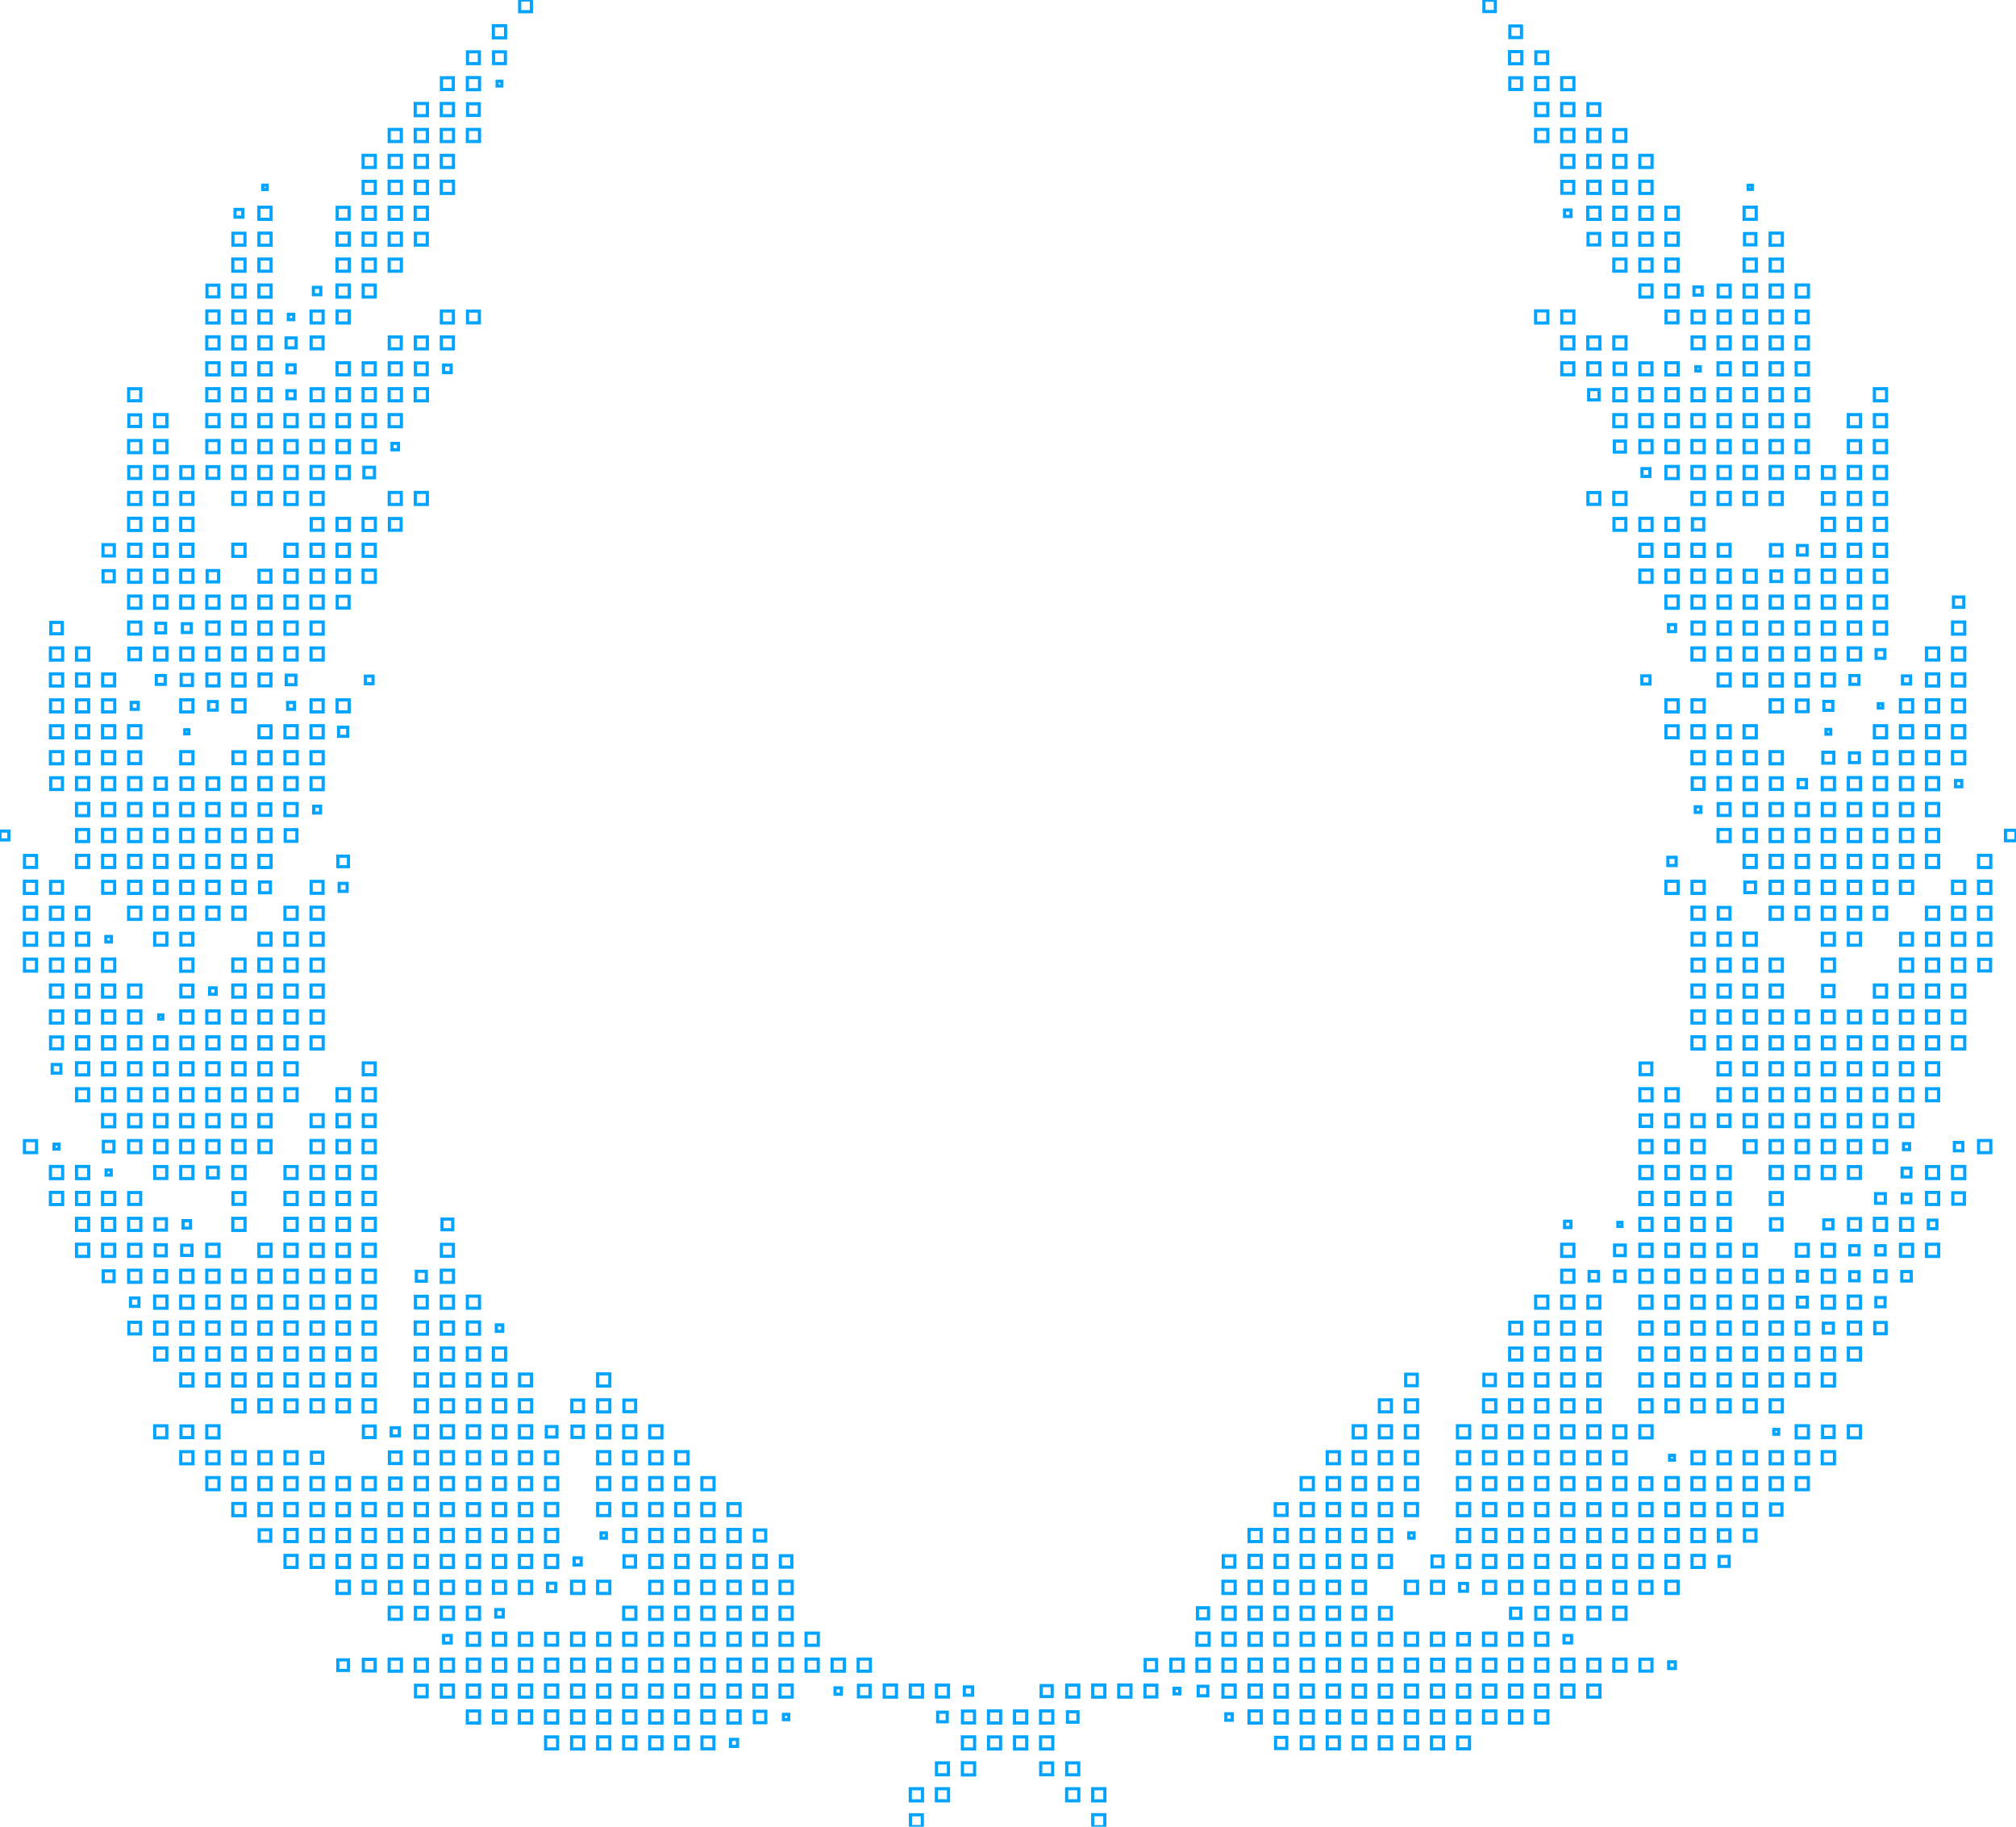 <svg xmlns="http://www.w3.org/2000/svg" fill-rule="evenodd" clip-rule="evenodd" viewBox="0 0 128 116"><path fill="none" stroke="#00a3ff" stroke-width=".2" d="M70.146 115.238V116h-.765v-.762h.765zm-11.586.006v.75h-.753v-.75h.753zm11.591-1.657v.771h-.774v-.771h.774zm-11.581 0v.771h-.774v-.771h.774zm1.653.002v.767h-.771v-.767h.771zm8.272 0v.767h-.771v-.767h.771zm-6.616-1.648v.771h-.774v-.771h.774zm6.611.006v.758h-.762v-.758h.762zm-8.273.002v.755h-.759v-.755h.759zm6.616.001v.752h-.756v-.752h.756zm-28.115-1.655v.77h-.774v-.77h.774zm1.654 0v.77h-.774v-.77h.774zm1.655 0v.77h-.774v-.77h.774zm1.654 0v.77h-.774v-.77h.774zm18.198 0v.77h-.774v-.77h.774zm4.963 0v.77h-.774v-.77h.774zm21.507 0v.77h-.775v-.77h.775zm1.654 0v.77h-.774v-.77h.774zm-24.817.001v.768h-.771v-.768h.771zm21.507 0v.768h-.771v-.768h.771zm-49.631 0v.768h-.771v-.768h.771zm54.591.003v.762h-.765v-.762h.765zm-28.124 0v.762h-.765v-.762h.765zm-28.126.002v.758h-.762v-.758h.762zm49.631 0v.758h-.762v-.758h.762zm-1.657.003v.752h-.757v-.752h.757zm-38.05 0v.752h-.757v-.752h.757zm47.974.001v.75h-.753v-.75h.753zm-11.602.021v.708h-.71v-.708h.71zm-34.873.132v.444h-.446v-.444h.446zm20.016-1.81v.771h-.774v-.771h.774zm31.433 0v.771H97.5v-.771h.775zm-1.655 0v.771h-.774v-.771h.774zm-4.963 0v.771h-.774v-.771h.774zm-1.654 0v.771h-.774v-.771h.774zm-1.654 0v.771h-.775v-.771h.775zm-1.655 0v.771h-.774v-.771h.774zm-1.654 0v.771h-.774v-.771h.774zm-1.654 0v.771h-.775v-.771h.775zm-3.309 0v.771h-.774v-.771h.774zm-33.087 0v.771h-.774v-.771h.774zm-1.654 0v.771h-.775v-.771h.775zm-1.655 0v.771h-.774v-.771h.774zm-1.654 0v.771h-.774v-.771h.774zm-1.655 0v.771h-.774v-.771h.774zm-1.654 0v.771h-.774v-.771h.774zm-1.654 0v.771h-.775v-.771h.775zm-1.655 0v.771h-.774v-.771h.774zm-1.654 0v.771h-.774v-.771h.774zm31.431.002v.767h-.771v-.767h.771zm-34.741 0v.767h-.772v-.767h.772zm33.087 0v.767h-.771v-.767h.771zm29.778 0v.767h-.771v-.767h.771zm1.655 0v.767h-.772v-.767h.772zm-13.237.001v.765h-.768v-.765h.768zm-49.632.002v.761h-.765v-.761h.765zm29.776.003v.755h-.76v-.755h.76zm-13.252.017v.722h-.726v-.722h.726zm19.822.03v.662h-.665v-.662h.665zm-8.301.028v.605h-.607v-.605h.607zm18.099.099v.407h-.409v-.407h.409zm-28.16.036v.335h-.337v-.335h.337zm41.577-1.864v.77h-.774v-.77h.774zm-47.976 0v.77h-.774v-.77h.774zm44.668 0v.77h-.775v-.77h.775zm-1.655 0v.77h-.774v-.77h.774zm-1.654 0v.77h-.774v-.77h.774zm-1.654 0v.77h-.775v-.77h.775zm-1.655 0v.77h-.774v-.77h.774zm-1.654 0v.77h-.774v-.77h.774zm14.889 0v.77h-.774v-.77h.774zm-16.544 0v.77h-.774v-.77h.774zm-6.617 0v.77h-.774v-.77h.774zm-13.235 0v.77h-.774v-.77h.774zm-1.654 0v.77h-.774v-.77h.774zm-6.618 0v.77h-.774v-.77h.774zm-1.654 0v.77h-.774v-.77h.774zm-1.654 0v.77h-.774v-.77h.774zm49.63 0v.77h-.774v-.77h.774zm1.655 0v.77H97.5v-.77h.775zm-52.939 0v.77h-.775v-.77h.775zm56.248 0v.77h-.775v-.77h.775zm-71.138 0v.77h-.774v-.77h.774zm62.866 0v.77h-.775v-.77h.775zm-51.285 0v.77h-.774v-.77h.774zm-1.655 0v.77h-.774v-.77h.774zm-1.654 0v.77h-.774v-.77h.774zm-1.654 0v.77h-.775v-.77h.775zm-1.655 0v.77h-.774v-.77h.774zm-1.654 0v.77h-.774v-.77h.774zm-1.654 0v.77h-.775v-.77h.775zm38.048.001v.768h-.771v-.768h.771zm29.779 0v.768h-.772v-.768h.772zm-71.139.002v.764h-.768v-.764h.768zm61.21.001v.762h-.766v-.762h.766zm-21.509.002v.758h-.762v-.758h.762zm-8.271 0v.758h-.762v-.758h.762zm13.228.006v.746h-.75v-.746h.75zm-18.204.006v.734h-.738v-.734h.738zm-28.124 0v.734h-.737v-.734h.737zm39.685.02v.695h-.698v-.695h.698zm9.881.045v.604h-.607v-.604h.607zm-14.93.041v.522h-.526v-.522h.526zm-8.333.06v.402h-.404v-.402h.404zm21.484.023v.356h-.358v-.356h.358zm-21.299-1.853v.77h-.774v-.77h.774zm-14.889 0v.77h-.774v-.77h.774zm54.594 0v.77h-.775v-.77h.775zm-3.309 0v.77h-.774v-.77h.774zm-1.654 0v.77h-.775v-.77h.775zm-62.866 0v.77h-.774v-.77h.774zm3.309 0v.77h-.774v-.77h.774zm57.902 0v.77h-.774v-.77h.774zm11.581 0v.77H97.5v-.77h.775zm-67.829 0v.77h-.774v-.77h.774zm54.594 0v.77h-.774v-.77h.774zm-1.654 0v.77h-.775v-.77h.775zm-1.655 0v.77h-.774v-.77h.774zm-1.654 0v.77h-.774v-.77h.774zm-47.976 0v.77h-.775v-.77h.775zm62.865 0v.77h-.774v-.77h.774zm1.654 0v.77h-.774v-.77h.774zm-18.198 0v.77h-.774v-.77h.774zm-28.124 0v.77h-.774v-.77h.774zm-9.926 0v.77h-.774v-.77h.774zm1.655 0v.77h-.774v-.77h.774zm1.654 0v.77h-.774v-.77h.774zm-8.272 0v.77h-.774v-.77h.774zm-1.654 0v.77h-.774v-.77h.774zm11.581 0v.77h-.775v-.77h.775zm9.926 0v.77h-.775v-.77h.775zm-8.272 0v.77h-.774v-.77h.774zm1.654 0v.77h-.774v-.77h.774zm-11.582.001v.768h-.771v-.768h.771zm66.174 0v.768h-.771v-.768h.771zm-26.469 0v.768h-.771v-.768h.771zm-24.816 0v.768h-.771v-.768h.771zm-24.815 0v.768h-.771v-.768h.771zm72.792 0v.768h-.772v-.768h.772zm-24.817.002v.764h-.769v-.764h.769zm26.468.001v.762h-.765v-.762h.765zm3.307.002v.758h-.762v-.758h.762zm-13.241.006v.746h-.75v-.746h.75zm-67.831.003v.74h-.744v-.74h.744zm49.62.01v.719h-.723v-.719h.723zm-51.308.023v.674h-.677v-.674h.677zm84.245.127v.42h-.423v-.42h.423zm-21.331-1.822v.771h-.774v-.771h.774zm-1.654 0v.771h-.775v-.771h.775zm-1.655 0v.771h-.774v-.771h.774zm-1.654 0v.771h-.774v-.771h.774zm-1.655 0v.771h-.774v-.771h.774zm-1.654 0v.771h-.774v-.771h.774zm-24.815 0v.771h-.774v-.771h.774zm-1.655 0v.771h-.774v-.771h.774zm-1.654 0v.771h-.774v-.771h.774zm-1.654 0v.771h-.774v-.771h.774zm-1.654 0v.771h-.775v-.771h.775zm-1.655 0v.771h-.774v-.771h.774zm-1.654 0v.771h-.774v-.771h.774zm-4.963 0v.771h-.775v-.771h.775zm49.63 0v.771h-.774v-.771h.774zm-52.939 0v.771h-.774v-.771h.774zm-3.309 0v.771h-.774v-.771h.774zm59.557 0v.771h-.774v-.771h.774zm1.654 0v.771h-.774v-.771h.774zm3.309 0v.771h-.774v-.771h.774zm3.309 0v.771H97.5v-.771h.775zm-9.928.002v.767h-.771v-.767h.771zm-49.63 0v.767h-.772v-.767h.772zm-6.619.001v.765h-.769v-.765h.769zm8.271 0v.765h-.768v-.765h.768zm56.248 0v.765h-.768v-.765h.768zm-61.215.005v.755h-.759v-.755h.759zm57.893.009v.737h-.741v-.737h.741zm-64.649.128v.481h-.482v-.481h.482zm71.134.003v.475h-.476v-.475h.476zm-19.703-1.794v.77h-.774v-.77h.774zm-1.655 0v.77h-.774v-.77h.774zm-28.124 0v.77h-.774v-.77h.774zm-1.654 0v.77h-.774v-.77h.774zm-1.654 0v.77h-.774v-.77h.774zm-1.654 0v.77h-.775v-.77h.775zm36.395 0v.77h-.774v-.77h.774zm-38.05 0v.77h-.774v-.77h.774zm-1.654 0v.77h-.774v-.77h.774zm-1.655 0v.77h-.774v-.77h.774zm43.014 0v.77h-.775v-.77h.775zm1.654 0v.77h-.774v-.77h.774zm1.654 0v.77h-.774v-.77h.774zm13.235 0v.77h-.774v-.77h.774zm3.309 0v.77h-.774v-.77h.774zm-74.446 0v.77h-.774v-.77h.774zm1.651.003v.764h-.768v-.764h.768zm-4.963 0v.764h-.768v-.764h.768zm76.096.004v.756h-.759v-.756h.759zm-3.31.002v.752h-.756v-.752h.756zm-9.928.001v.75h-.753v-.75h.753zm-61.213.002v.746h-.749v-.746h.749zm49.608.022v.702h-.704v-.702h.704zm19.827.026v.65h-.653v-.65h.653zm-64.61.089v.472h-.473v-.472h.473zm51.436-1.796v.771h-.775v-.771h.775zm-61.211 0v.771h-.774v-.771h.774zm6.617 0v.771h-.774v-.771h.774zm-1.654 0v.771h-.775v-.771h.775zm79.409 0v.771h-.775v-.771h.775zm-6.618 0v.771h-.774v-.771h.774zm-9.926 0v.771h-.774v-.771h.774zm-3.309 0v.771h-.774v-.771h.774zm-1.654 0v.771h-.774v-.771h.774zm-3.309 0v.771h-.774v-.771h.774zm-51.285 0v.771h-.774v-.771h.774zm6.618 0v.771h-.775v-.771h.775zm1.654 0v.771h-.774v-.771h.774zm59.557 0v.771H97.5v-.771h.775zm-18.198 0v.771h-.774v-.771h.774zm-36.396 0v.771h-.774v-.771h.774zm1.655 0v.771h-.775v-.771h.775zm1.654 0v.771h-.774v-.771h.774zm1.654 0v.771h-.774v-.771h.774zm1.654 0v.771h-.774v-.771h.774zm28.124 0v.771h-.774v-.771h.774zm-44.669.002v.767h-.771v-.767h.771zm8.272 0v.767h-.771v-.767h.771zm59.557 0v.767h-.771v-.767h.771zm3.306.003v.761h-.765v-.761h.765zm-8.274.001v.759h-.762v-.759h.762zm-1.654 0v.759h-.762v-.759h.762zm-71.137 0v.759h-.762v-.759h.762zm8.272 0v.759h-.763v-.759h.763zm59.556 0v.759h-.762v-.759h.762zm11.578.003v.753h-.756v-.753h.756zm-77.764.009v.735h-.738v-.735h.738zm9.82.106v.523h-.525v-.523h.525zm57.888.014v.495h-.497v-.495h.497zm-6.479-1.784v.771h-.774v-.771h.774zm-44.667 0v.771h-.774v-.771h.774zm41.359 0v.771h-.775v-.771h.775zm1.654 0v.771h-.774v-.771h.774zm-3.309 0v.771h-.774v-.771h.774zm-56.248 0v.771h-.774v-.771h.774zm-1.654 0v.771h-.774v-.771h.774zm11.58 0v.771h-.774v-.771h.774zm44.668 0v.771h-.774v-.771h.774zm24.815 0v.771h-.774v-.771h.774zm-82.717 0v.771h-.774v-.771h.774zm11.58 0v.771h-.774v-.771h.774zm9.926 0v.771h-.774v-.771h.774zm-13.235 0v.771h-.774v-.771h.774zm66.174 0v.771h-.774v-.771h.774zm-51.284 0v.771h-.775v-.771h.775zm49.63 0v.771h-.774v-.771h.774zm-46.322 0v.771h-.774v-.771h.774zm-1.654 0v.771h-.774v-.771h.774zm52.938.001v.768h-.772v-.768h.772zm-67.829 0v.768h-.771v-.768h.771zm-3.309 0v.768h-.771v-.768h.771zm77.755 0v.768h-.771v-.768h.771zm-3.309 0v.768h-.771v-.768h.771zm-9.926 0v.768h-.771v-.768h.771zm-4.963 0v.768h-.771v-.768h.771zm9.923.003v.762h-.765v-.762h.765zm9.926 0v.762h-.765v-.762h.765zm-87.68 0v.762h-.765v-.762h.765zm-1.655 0v.762h-.765v-.762h.765zm82.716.002v.758h-.762v-.758h.762zm-74.449.003v.752h-.755v-.752h.755zm51.275.011v.731h-.735v-.731h.735zm-38.053.003v.725h-.729v-.725h.729zm9.926 0v.725h-.729v-.725h.729zm41.343.015v.695h-.698v-.695h.698zm18.168.03v.634h-.638v-.634h.638zm-72.887.095v.444h-.447v-.444h.447zm8.436-1.81v.771h-.775v-.771h.775zm36.395 0v.771h-.774v-.771h.774zm3.309 0v.771h-.774v-.771h.774zm1.654 0v.771h-.774v-.771h.774zm-61.211 0v.771h-.774v-.771h.774zm18.198 0v.771h-.774v-.771h.774zm44.668 0v.771h-.775v-.771h.775zm4.963 0v.771h-.775v-.771h.775zm-69.483 0v.771h-.774v-.771h.774zm59.557 0v.771h-.775v-.771h.775zm11.58 0v.771h-.774v-.771h.774zm1.654 0v.771h-.774v-.771h.774zm1.655 0v.771H97.5v-.771h.775zm-77.755 0v.771h-.774v-.771h.774zm26.47 0v.771h-.774v-.771h.774zm-4.963 0v.771h-.774v-.771h.774zm59.557 0v.771h-.775v-.771h.775zm1.654 0v.771h-.774v-.771h.774zm1.654 0v.771h-.774v-.771h.774zm-82.717 0v.771h-.774v-.771h.774zm86.026 0v.771h-.774v-.771h.774zm-76.1 0v.771h-.775v-.771h.775zm1.654 0v.771h-.774v-.771h.774zm1.654 0v.771h-.774v-.771h.774zm71.138 0v.771h-.775v-.771h.775zm-66.175 0v.771h-.774v-.771h.774zm-21.508.002v.768h-.771v-.768h.772-.001zm11.581 0v.768h-.772v-.768h.772zm-3.309 0v.768h-.771v-.768h.771zm52.939 0v.768h-.771v-.768h.771zm19.851.002v.764h-.768v-.764h.768zm-71.142.004v.756h-.759v-.756h.759zm81.05.014v.728h-.732v-.728h.732zm-92.644 0v.728h-.731v-.728h.731zm94.295.003v.722h-.725v-.722h.725zm-62.871.006v.71H47.9v-.71h.714zm-10.115.187v.336h-.337v-.336h.337zm51.285 0v.336h-.337v-.336h.337zm-6.398-1.864v.771h-.775v-.771h.775zm23.161 0v.771h-.775v-.771h.775zm-19.853 0v.771h-.774v-.771h.774zm21.507 0v.771h-.774v-.771h.774zm1.654 0v.771h-.774v-.771h.774zm-11.58 0v.771H97.5v-.771h.775zm-1.655 0v.771h-.774v-.771h.774zm14.89 0v.771h-.775v-.771h.775zm-6.618 0v.771h-.774v-.771h.774zm-59.556 0v.771h-.775v-.771h.775zm-13.235 0v.771h-.775v-.771h.775zm62.865 0v.771h-.774v-.771h.774zm-51.285 0v.771h-.774v-.771h.774zm-28.124 0v.771h-.774v-.771h.774zm69.483 0v.771h-.774v-.771h.774zm-43.013 0v.771h-.774v-.771h.774zm-1.655 0v.771h-.774v-.771h.774zm47.977 0v.771h-.775v-.771h.775zm-62.866 0v.771h-.774v-.771h.774zm9.926 0v.771h-.774v-.771h.774zm57.903 0v.771h-.775v-.771h.775zm-59.557 0v.771h-.774v-.771h.774zm-14.889 0v.771h-.774v-.771h.774zm1.654 0v.771h-.774v-.771h.774zm1.655 0v.771h-.774v-.771h.774zm1.654 0v.771h-.774v-.771h.774zm-6.619.002v.767h-.771v-.767h.771zm86.026 0v.767h-.771v-.767h.771zm-76.102.001v.765h-.768v-.765h.768zm11.581 0v.765h-.768v-.765h.768zm51.285 0v.765h-.768v-.765H90zm11.579.002v.761h-.765v-.761h.765zm-72.792 0v.761h-.765v-.761h.765zm18.197.001v.759h-.762v-.759h.762zm52.939 0v.759h-.762v-.759h.762zm-69.484.002v.755h-.76v-.755h.76zm51.279.006v.743h-.747v-.743h.747zm31.419.013v.717h-.72v-.717h.72zm-26.443-1.673v.77h-.774v-.77h.774zm-59.556 0v.77h-.775v-.77h.775zm56.248 0v.77h-.775v-.77h.775zm-39.705 0v.77h-.774v-.77h.774zm44.668 0v.77h-.775v-.77h.775zm1.654 0v.77h-.774v-.77h.774zm-66.174 0v.77h-.774v-.77h.774zm86.026 0v.77h-.774v-.77h.774zm-24.815 0v.77h-.774v-.77h.774zm26.47 0v.77h-.775v-.77h.775zm-89.335 0v.77h-.774v-.77h.774zm71.137 0v.77h-.775v-.77h.775zm14.889 0v.77h-.774v-.77h.774zm-66.174 0v.77h-.774v-.77h.774zm-13.235 0v.77h-.774v-.77h.774zm11.58 0v.77h-.774v-.77h.774zm-19.852 0v.77h-.774v-.77h.774zm18.198 0v.77h-.774v-.77h.774zm61.211 0v.77h-.774v-.77h.774zm-1.654 0v.77H97.5v-.77h.775zm8.272 0v.77h-.775v-.77h.775zm-87.681 0v.77h-.774v-.77h.774zm16.543 0v.77h-.774v-.77h.774zm-4.963 0v.77h-.774v-.77h.774zm-13.235 0v.77h-.774v-.77h.774zm95.952.001v.768h-.772v-.768h.772zm-79.41 0v.768h-.771v-.768h.771zm11.581 0v.768h-.771v-.768h.771zm-29.778 0v.768h-.772v-.768h.772zm-1.655 0v.768h-.771v-.768h.771zm81.064 0v.768h-.772v-.768h.772zm19.85.002v.764h-.768v-.764h.768zm-11.582.001v.762h-.765v-.762h.765zm-6.619.002v.758h-.762v-.758h.762zm4.96.003v.752h-.756v-.752h.756zm3.307.001v.75h-.752v-.75h.752zm-72.794.003v.744h-.747v-.744h.747zm-6.631.014v.716h-.72v-.716h.72zm87.708-1.674v.771h-.774v-.771h.774zm-97.607 0v.771h-.774v-.771h.774zm14.889 0v.771h-.774v-.771h.774zm-13.235 0v.771h-.774v-.771h.774zm71.138 0v.771h-.775v-.771h.775zm23.161 0v.771h-.775v-.771h.775zm-1.655 0v.771h-.774v-.771h.774zm-71.137 0v.771h-.774v-.771h.774zm76.101 0v.771h-.775v-.771h.775zm-24.816 0v.771h-.774v-.771h.774zm-49.631 0v.771h-.774v-.771h.774zm-26.469 0v.771h-.774v-.771h.774zm28.124 0v.771h-.774v-.771h.774zm74.445 0v.771h-.774v-.771h.774zm-13.234 0v.771h-.774v-.771h.774zm-74.446 0v.771h-.774v-.771h.774zm-1.654 0v.771h-.775v-.771h.775zm74.446 0v.771h-.775v-.771h.775zm-14.89 0v.771h-.774v-.771h.774zm13.235 0v.771h-.774v-.771h.774zm-1.654 0v.771H97.5v-.771h.775zm-86.027 0v.771h-.774v-.771h.774zm82.718 0v.771h-.774v-.771h.774zm-51.286.002v.767h-.772v-.767h.772zm49.63 0v.767h-.771v-.767h.771zm-61.211 0v.767h-.771v-.767h.771zm64.518.001v.765h-.768v-.765h.768zm11.581 0v.765h-.768v-.765h.768zm-89.337.002v.761h-.765v-.761h.765zm66.173.001v.759h-.762v-.759h.762zm-49.632.002v.755h-.759v-.755h.759zm-1.655 0v.755h-.759v-.755h.759zm-8.282.011v.734h-.738v-.734h.738zm-4.975.012v.71h-.714v-.71h.714zm85.823.202v.305h-.307v-.305h.307zm-92.41-1.879v.77h-.774v-.77h.774zm100.916 0v.77h-.775v-.77h.775zm-9.927 0v.77h-.774v-.77h.774zm-4.963 0v.77h-.774v-.77h.774zm-1.654 0v.77H97.5v-.77h.775zm-1.655 0v.77h-.774v-.77h.774zm-1.654 0v.77h-.774v-.77h.774zm-1.654 0v.77h-.775v-.77h.775zm-3.309 0v.77h-.774v-.77h.774zm-3.309 0v.77h-.774v-.77h.774zm-44.667 0v.77h-.774v-.77h.774zm-3.309 0v.77h-.774v-.77h.774zm-4.963 0v.77h-.774v-.77h.774zm-1.654 0v.77h-.775v-.77h.775zm-1.655 0v.77h-.774v-.77h.774zm-1.654 0v.77h-.774v-.77h.774zm-1.654 0v.77h-.775v-.77h.775zm13.233.002v.767H39.6v-.767h.771zm47.976 0v.767h-.771v-.767h.771zm13.235 0v.767h-.771v-.767h.771zm16.542.001v.764h-.768v-.764h.768zm-107.535.002v.761h-.765v-.761h.765zm92.644 0v.761h-.765v-.761h.765zm-91.001.012v.737h-.741v-.737h.741zm11.579.001v.734h-.738v-.734h.738zm92.64.003v.728h-.731v-.728h.731zm-79.415.006v.716h-.719v-.716h.719zm-1.678.025v.667h-.671v-.667h.671zm-10.004.076v.514h-.516v-.514h.516zm87.578.103v.308h-.31v-.308h.31zm-97.375-1.877v.77h-.774v-.77h.774zm81.063 0v.77h-.774v-.77h.774zm-76.1 0v.77h-.774v-.77h.774zm3.309 0v.77h-.774v-.77h.774zm6.617 0v.77h-.774v-.77h.774zm1.655 0v.77h-.775v-.77h.775zm1.654 0v.77h-.774v-.77h.774zm4.963 0v.77h-.774v-.77h.774zm-21.507 0v.77h-.774v-.77h.774zm77.755 0v.77h-.774v-.77h.774zm-66.174 0v.77h-.774v-.77h.774zm-6.617 0v.77h-.774v-.77h.774zm76.1 0v.77H97.5v-.77h.775zm1.654 0v.77h-.774v-.77h.774zm4.963 0v.77h-.774v-.77h.774zm-3.308 0v.77h-.775v-.77h.775zm-11.582.001v.768h-.772v-.768h.772zm23.161 0v.768h-.772v-.768h.772zm-4.963 0v.768h-.772v-.768h.772zm1.652.002v.764h-.768v-.764h.768zm1.655 0v.764h-.768v-.764h.768zm-84.374.001v.762h-.765v-.762h.765zm61.211 0v.762h-.765v-.762h.765zm18.197.002v.758h-.763v-.758h.763zm-87.681 0v.758h-.762v-.758h.762zm18.189.009v.74h-.744v-.74h.744zm3.307.001v.737h-.741v-.737h.741zm-23.145-1.663v.771h-.774v-.771h.774zm4.964 0v.771h-.774v-.771h.774zm86.026 0v.771h-.774v-.771h.774zm-79.409 0v.771h-.774v-.771h.774zm82.718 0v.771h-.775v-.771h.775zm-6.618 0v.771h-.774v-.771h.774zm8.272 0v.771h-.774v-.771h.774zm-86.026 0v.771h-.775v-.771h.775zm74.446 0v.771h-.775v-.771h.775zm14.888 0v.771h-.774v-.771h.774zm-16.543 0v.771h-.774v-.771h.774zm-1.654 0v.771H97.5v-.771h.775zm-1.655 0v.771h-.774v-.771h.774zm-57.902 0v.771h-.774v-.771h.774zm-6.617 0v.771h-.775v-.771h.775zm-1.655 0v.771h-.774v-.771h.774zm-14.889 0v.771h-.774v-.771h.774zm4.963 0v.771h-.774v-.771h.774zm86.027 0v.771h-.775v-.771h.775zm-94.3.002v.767h-.771v-.767h.771zm1.654 0v.767h-.771v-.767h.771zm4.963 0v.767h-.771v-.767h.772-.001zm95.951.001v.765h-.768v-.765h.768zm-4.966.003v.759h-.762v-.759h.762zm-86.026 0v.759h-.762v-.759h.762zm9.921.005v.749h-.753v-.749h.753zm56.239.009v.731h-.735v-.731h.735zm4.96.003v.725h-.728v-.725h.728zm19.876-1.669v.77h-.775v-.77h.775zm-95.953 0v.77h-.774v-.77h.774zm94.298 0v.77h-.774v-.77h.774zm-1.654 0v.77h-.775v-.77h.775zm-1.655 0v.77h-.774v-.77h.774zm-89.335 0v.77h-.774v-.77h.774zm-6.617 0v.77h-.774v-.77h.774zm-1.655 0v.77h-.774v-.77h.774zm9.927 0v.77h-.774v-.77h.774zm86.026 0v.77h-.774v-.77h.774zm-1.654 0v.77h-.775v-.77h.775zm-1.655 0v.77h-.774v-.77h.774zm-76.1 0v.77h-.774v-.77h.774zm71.137 0v.77h-.774v-.77h.774zm-1.654 0v.77H97.5v-.77h.775zm-67.829 0v.77h-.774v-.77h.774zm-14.889 0v.77h-.774v-.77h.774zm100.914.001v.768h-.771V85.6h.771zm-89.335 0v.768h-.771V85.6h.771zm-3.309 0v.768h-.771V85.6h.771zm-6.617 0v.768h-.771V85.6h.771zm14.889 0v.768h-.771V85.6h.771zm-21.508.002v.764h-.768v-.764h.768zm107.531.001v.762h-.765v-.762h.765zm-21.506 0v.762h-.765v-.762h.765zm4.961.002v.758h-.762v-.758h.762zm-79.402-1.653v.771h-.774v-.771h.774zm89.335 0v.771h-.775v-.771h.775zm1.654 0v.771h-.774v-.771h.774zm-3.309 0v.771h-.774v-.771h.774zm-86.026 0v.771h-.774v-.771h.774zm3.309 0v.771h-.775v-.771h.775zm1.654 0v.771h-.774v-.771h.774zm-8.272 0v.771h-.774v-.771h.774zm87.681 0v.771h-.774v-.771h.774zm-97.607 0v.771H9.82v-.771h.774zm1.654 0v.771h-.774v-.771h.774zm1.655 0v.771h-.774v-.771h.774zm1.654 0v.771h-.774v-.771h.774zm90.99 0v.771h-.775v-.771h.775zm-1.655 0v.771h-.774v-.771h.774zm-87.681 0v.771h-.774v-.771h.774zm1.655 0v.771h-.774v-.771h.774zm11.58 0v.771h-.774v-.771h.774zm67.829 0v.771H97.5v-.771h.775zm1.654 0v.771h-.774v-.771h.774zm1.655 0v.771h-.775v-.771h.775zm13.233.002v.767h-.771v-.767h.771zm3.305.003v.761h-.765v-.761h.765zm-21.514.008v.746h-.75v-.746h.75zm-87.684.003v.74H8.18v-.74h.744zm110.83.012v.716h-.72v-.716h.72zm-3.351.042v.632h-.635v-.632h.635zm-84.487.115v.402h-.404v-.402h.404zm79.594-1.831v.771h-.775v-.771h.775zm-90.99 0v.771h-.774v-.771h.774zm79.409 0v.771h-.774v-.771h.774zm4.963 0v.771h-.774v-.771h.774zm-87.681 0v.771h-.774v-.771h.774zm-3.308 0v.771h-.774v-.771h.774zm92.644 0v.771h-.775v-.771h.775zm-94.299 0v.771h-.774v-.771h.774zm6.618 0v.771h-.774v-.771h.774zm-3.309 0v.771h-.774v-.771h.774zm6.618 0v.771h-.774v-.771h.774zm6.617 0v.771h-.774v-.771h.774zm79.409 0v.771h-.774v-.771h.774zm1.654 0v.771h-.774v-.771h.774zm3.309 0v.771h-.774v-.771h.774zm-89.335 0v.771h-.774v-.771h.774zm-13.235 0v.771H9.82v-.771h.774zm107.531.002v.767h-.771v-.767h.771zm-1.654 0v.767h-.771v-.767h.771zm-86.028.001v.765h-.768v-.765h.768zm67.829 0v.765h-.768v-.765h.768zm3.304.005v.755h-.759v-.755h.759zm-74.451.004v.746h-.749v-.746h.749zm87.619.062v.623h-.626v-.623h.626zm4.942.021v.58h-.583v-.58h.583zM8.82 82.425v.532h-.535v-.532h.535zm102.69-1.765v.77h-.775v-.77h.775zm-90.99 0v.77h-.774v-.77h.774zm1.655 0v.77h-.774v-.77h.774zm82.717 0v.77h-.774v-.77h.774zm1.655 0v.77h-.775v-.77h.775zm1.654 0v.77h-.774v-.77h.774zm-94.298 0v.77h-.774v-.77h.774zm4.963 0v.77h-.774v-.77h.774zm4.963 0v.77h-.774v-.77h.774zm-11.581 0v.77h-.774v-.77h.774zm16.544 0v.77h-.774v-.77h.774zm81.062.001v.768h-.771v-.768h.771zm-9.926 0v.768h-.772v-.768h.772zm16.543 0v.768h-.771v-.768h.771zm-100.917.002v.764h-.768v-.764h.768zm-6.617 0v.764h-.769v-.764h.769zm8.271 0v.764h-.768v-.764h.768zm95.952.001v.762h-.766v-.762h.766zm-102.589.018v.726h-.728v-.726h.728zm109.174.014v.698h-.701v-.698h.701zm-112.504.007v.683h-.686v-.683h.686zm95.939.014v.656h-.659v-.656h.659zm-76.115.015v.626h-.629v-.626h.629zm87.679.002v.622h-.626v-.622h.626zm6.605.012v.598h-.601v-.598h.601zm-19.854.001v.596h-.598v-.596h.598zm16.533.011v.574h-.577v-.574h.577zM17.211 79.013v.771h-.774v-.771h.774zm1.655 0v.771h-.774v-.771h.774zm1.654 0v.771h-.774v-.771h.774zm1.655 0v.771h-.774v-.771h.774zm1.654 0v.771h-.774v-.771h.774zm-9.926 0v.771h-.774v-.771h.774zm94.298 0v.771h-.774v-.771h.774zm-102.57 0v.771h-.774v-.771h.774zm94.298 0v.771h-.774v-.771h.774zm23.161 0v.771h-.774v-.771h.774zm-16.543 0v.771h-.775v-.771h.775zm-1.655 0v.771h-.774v-.771h.774zm4.963 0v.771h-.774v-.771h.774zm6.616.002v.767h-.771v-.767h.771zm-109.187 0v.767h-.771v-.767h.771zm1.654 0v.767h-.771v-.767h.771zm112.495.001v.765h-.768v-.765h.768zm-92.647.003v.759h-.762v-.759h.762zm86.025.002v.755h-.759v-.755h.759zm-3.312.003v.749h-.753v-.749h.753zm-100.94.024v.701h-.704v-.701h.704zm92.629.015v.671h-.674v-.671h.674zm-91 .011v.649h-.653v-.649h.653zm107.499.033v.583h-.586v-.583h.586zm-1.657.003v.577h-.58v-.577h.58zM15.557 77.367v.77h-.774v-.77h.774zm89.335 0v.77h-.774v-.77h.774zm-95.952 0v.77h-.774v-.77h.774zm13.235 0v.77h-.774v-.77h.774zm-14.89 0v.77h-.774v-.77h.774zm99.262 0v.77h-.775v-.77h.775zm-82.718 0v.77h-.774v-.77h.774zm84.372 0v.77h-.774v-.77h.774zm-87.681 0v.77h-.774v-.77h.774zm-1.654 0v.77h-.774v-.77h.774zm90.989 0v.77h-.774v-.77h.774zm9.925.001v.768h-.771v-.768h.771zm-114.151 0v.768h-.771v-.768h.772-.001zm115.799.006v.756h-.759v-.756h.759zm-3.315.006v.744h-.747v-.744h.747zm-4.973.011v.722h-.726v-.722h.726zm-102.572.001v.72h-.722v-.72h.722zm18.177.022v.677h-.68v-.677h.68zm87.629.051v.574h-.577v-.574h.577zm6.602.015v.544h-.546v-.544h.546zm-110.878.036v.472h-.473v-.472h.473zm87.646.035v.402h-.404v-.402h.404zm3.236.073v.257h-.258v-.257h.258zm5.221-1.904v.771h-.774v-.771h.774zm-1.654 0v.771h-.775v-.771h.775zm-1.655 0v.771h-.774v-.771h.774zm-82.717 0v.771h-.774v-.771h.774zm-14.89 0v.771h-.774v-.771h.774zm-3.308 0v.771h-.774v-.771h.774zm16.543 0v.771h-.774v-.771h.774zm-1.654 0v.771h-.774v-.771h.774zm4.963 0v.771h-.774v-.771h.774zm-18.2.002v.768h-.771v-.768h.772-.001zm117.459 0v.768h-.771v-.768h.771zm-114.156.006v.756h-.759v-.756h.759zm6.614.003v.75h-.752v-.75h.753-.001zm97.607 0v.75h-.753v-.75h.753zm-3.308 0v.75h-.753v-.75h.753zm14.878.011v.728h-.732v-.728h.732zm-5.022.059v.61h-.613v-.61h.613zm1.619.034v.541h-.543v-.541h.543zm-4.848-1.761v.771h-.774v-.771h.774zm-1.653 0v.771h-.775v-.771h.775zm-1.655 0v.771h-.774v-.771h.774zm-4.963 0v.771h-.774v-.771h.774zm16.543 0v.771h-.774v-.771h.774zm-18.197 0v.771h-.775v-.771h.775zm-1.655 0v.771h-.774v-.771h.774zm-89.335 0v.771h-.774v-.771h.774zm4.963 0v.771h-.774v-.771h.774zm1.655 0v.771h-.774v-.771h.774zm-16.544 0v.771h-.774v-.771h.774zm-1.654 0v.771h-.774v-.771h.774zm19.85.002v.767h-.771v-.767h.771zm86.027 0v.767h-.771v-.767h.771zm-97.607 0v.767h-.771v-.767h.771zm6.614.003v.761h-.765v-.761h.765zm104.224 0v.761h-.765v-.761h.765zm-112.499.003v.755h-.759v-.755h.759zm107.53.003v.749h-.753v-.749h.753zm-104.257.033v.683h-.687v-.683h.687zm107.469.063v.556h-.559v-.556h.559zm-114.267.117v.323h-.325v-.323h.325zm8.496-1.87v.77h-.774v-.77h.774zm-3.309 0v.77h-.774v-.77h.774zm104.224 0v.77h-.774v-.77h.774zm-1.653 0v.77h-.775v-.77h.775zm-1.655 0v.77h-.774v-.77h.774zm-4.963 0v.77h-.774v-.77h.774zm-1.654 0v.77h-.775v-.77h.775zm-86.027 0v.77h-.774v-.77h.774zm1.655 0v.77h-.774v-.77h.774zm95.952 0v.77h-.774v-.77h.774zm1.654 0v.77h-.774v-.77h.774zm6.618 0v.77h-.775v-.77h.775zm-115.805 0v.77H9.82v-.77h.774zm3.307.001v.768h-.771v-.768h.771zm90.99 0v.768h-.772v-.768h.772zm-81.064 0v.768h-.771v-.768h.771zm-14.89.002v.764h-.769v-.764h.769zm8.27.001v.762h-.765v-.762h.765zm-14.889 0v.762h-.765v-.762h.765zm109.182.005v.752h-.755v-.752h.755zm-104.268.044v.664h-.668v-.664h.668zm117.393.066v.532h-.535v-.532h.535zm-3.385.076v.38h-.382v-.38h.382zm-117.492.033v.314h-.316v-.314h.316zm10.155-1.875v.771h-.774v-.771h.774zm100.916 0v.771h-.775v-.771h.775zm-105.879 0v.771h-.774v-.771h.774zm1.654 0v.771H9.82v-.771h.774zm110.842 0v.771h-.774v-.771h.774zm-104.225 0v.771h-.774v-.771h.774zm4.964 0v.771h-.774v-.771h.774zm90.989 0v.771h-.774v-.771h.774zm6.617 0v.771h-.774v-.771h.774zm-107.533 0v.771h-.774v-.771h.774zm94.299 0v.771h-.775v-.771h.775zm9.925 0v.771h-.774v-.771h.774zm1.655 0v.771h-.774v-.771h.774zm-110.842 0v.771h-.774v-.771h.774zm8.271.002v.767h-.772v-.767h.772zm95.952 0v.767h-.771v-.767h.771zm-90.992.003v.761h-.765v-.761h.765zm87.68 0v.761h-.765v-.761h.765zm-84.379.007v.747h-.75v-.747h.75zm86.022.005v.737h-.741v-.737h.741zm-4.968.004v.729h-.732v-.729h.732zm16.565-1.667v.77h-.774v-.77h.774zm-9.926 0v.77h-.775v-.77h.775zm-6.618 0v.77h-.774v-.77h.774zm-97.607 0v.77h-.774v-.77h.774zm6.618 0v.77h-.774v-.77h.774zm9.926 0v.77h-.774v-.77h.774zm-6.618 0v.77h-.774v-.77h.774zm102.57 0v.77h-.774v-.77h.774zm-97.606 0v.77h-.774v-.77h.774zm87.68 0v.77h-.774v-.77h.774zm3.309 0v.77h-.774v-.77h.774zm1.655 0v.77h-.775v-.77h.775zm-102.571 0v.77h-.774v-.77h.774zm105.879 0v.77h-.774v-.77h.774zm-109.187 0v.77h-.774v-.77h.774zm1.654 0v.77H9.82v-.77h.774zm105.878 0v.77h-.774v-.77h.774zm-100.915 0v.77h-.774v-.77h.774zm90.988.001v.768h-.771v-.768h.771zm16.542.002v.764h-.768v-.764h.768zm-117.461.001v.762h-.765v-.762h.765zm13.235 0v.762h-.765v-.762h.765zm-1.65-1.65v.77h-.774v-.77h.774zm-1.654 0v.77h-.774v-.77h.774zm3.309 0v.77h-.774v-.77h.774zm-8.272 0v.77H9.82v-.77h.774zm-1.654 0v.77h-.774v-.77h.774zm4.963 0v.77h-.774v-.77h.774zm-1.655 0v.77h-.774v-.77h.774zm97.607 0v.77h-.774v-.77h.774zm13.235 0v.77h-.774v-.77h.774zm-11.58 0v.77h-.775v-.77h.775zm-104.225 0v.77h-.774v-.77h.774zm105.879 0v.77h-.774v-.77h.774zm1.655 0v.77h-.775v-.77h.775zm1.653 0v.77h-.774v-.77h.774zm1.655 0v.77h-.774v-.77h.774zm1.654 0v.77h-.774v-.77h.774zm1.655 0v.77h-.774v-.77h.774zm-115.805 0v.77h-.774v-.77h.774zm18.187.01v.749h-.753v-.749h.753zm81.057.006v.737h-.74v-.737h.74zM3.864 67.6v.547h-.549V67.6h.549zm15.002-1.758v.771h-.774v-.771h.774zm-3.309 0v.771h-.774v-.771h.774zm-8.272 0v.771h-.774v-.771h.774zm115.805 0v.771h-.774v-.771h.774zm-1.654 0v.771h-.774v-.771h.774zm-112.496 0v.771h-.774v-.771h.774zm1.654 0v.771H9.82v-.771h.774zm109.187 0v.771h-.774v-.771h.774zm-114.15 0v.771h-.774v-.771h.774zm109.188 0v.771h-.775v-.771h.775zm-1.655 0v.771h-.774v-.771h.774zm-95.952 0v.771h-.775v-.771h.775zm94.298 0v.771h-.775v-.771h.775zm-1.655 0v.771h-.774v-.771h.774zm-1.654 0v.771h-.774v-.771h.774zm16.542.002v.767h-.771v-.767h.771zm-104.224 0v.767h-.771v-.767h.771zm-6.619.001v.765h-.768v-.765h.768zm104.224 0v.765h-.768v-.765h.768zm-1.661.006v.753h-.756v-.753h.756zm-112.496 0v.753h-.756v-.753h.756zm8.271.002v.749h-.753v-.749h.753zm-8.261-1.657v.77h-.774v-.77h.774zm4.963 0v.77h-.774v-.77h.774zm102.57 0v.77h-.775v-.77h.775zm-105.879 0v.77h-.774v-.77h.774zm114.15 0v.77h-.774v-.77h.774zm-100.915 0v.77h-.774v-.77h.774zm102.57 0v.77h-.774v-.77h.774zm-13.235 0v.77h-.774v-.77h.774zm-100.916 0v.77h-.774v-.77h.774zm9.926 0v.77h-.774v-.77h.774zm107.533 0v.77h-.774v-.77h.774zm-1.654 0v.77h-.774v-.77h.774zm-9.926 0v.77h-.774v-.77h.774zm-3.309 0v.77h-.774v-.77h.774zm-94.298 0v.77h-.774v-.77h.774zm-1.654 0v.77h-.774v-.77h.774zm-1.655 0v.77h-.774v-.77h.774zm8.271.001v.768h-.771v-.768h.771zm95.943.009v.75h-.753v-.75h.753zm-1.654 0v.75h-.753v-.75h.753zm3.307.002v.746h-.75v-.746h.75zm-107.778.243v.26h-.261v-.26h.261zm111.099-1.902v.771h-.774v-.771h.774zm-112.496 0v.771h-.774v-.771h.774zm102.57 0v.771h-.775v-.771h.775zm13.234 0v.771h-.774v-.771h.774zm-104.224 0v.771h-.774v-.771h.774zm-16.543 0v.771h-.774v-.771h.774zm14.889 0v.771h-.774v-.771h.774zm-13.235 0v.771h-.774v-.771h.774zm11.58 0v.771h-.774v-.771h.774zm105.879 0v.771h-.774v-.771h.774zm-13.235 0v.771h-.774v-.771h.774zm-94.298 0v.771h-.774v-.771h.774zm-8.272 0v.771h-.774v-.771h.774zm100.915.002v.767h-.772v-.767h.772zm4.963 0v.767h-.772v-.767h.772zm6.617 0v.767h-.771v-.767h.771zm-107.541.007v.753h-.756v-.753h.757-.001zm104.209.015v.723h-.725v-.723h.725zm-102.727.158v.408h-.41v-.408h.41zm-6.436-1.828v.771h-.774v-.771h.774zm-1.654 0v.771h-.774v-.771h.774zm104.224 0v.771h-.774v-.771h.774zm-105.878 0v.771h-.774v-.771h.774zm107.533 0v.771h-.775v-.771h.775zm1.654 0v.771h-.774v-.771h.774zm-100.916 0v.771h-.774v-.771h.774zm112.496 0v.771h-.774v-.771h.774zm-8.272 0v.771h-.774v-.771h.774zm4.964 0v.771h-.774v-.771h.774zm1.654 0v.771h-.774v-.771h.774zm-107.533 0v.771h-.774v-.771h.774zm1.654 0v.771h-.774v-.771h.774zm1.655 0v.771h-.774v-.771h.774zm1.653.002v.767h-.771v-.767h.771zm-18.203.004v.758h-.762v-.758h.762zm105.879 0v.758h-.762v-.758h.762zm18.189.009v.74h-.744v-.74h.744zM5.631 59.257v.77h-.774v-.77h.774zm-1.654 0v.77h-.774v-.77h.774zm105.878 0v.77h-.774v-.77h.774zm-90.989 0v.77h-.774v-.77h.774zm92.644 0v.77h-.775v-.77h.775zm13.234 0v.77h-.774v-.77h.774zm-104.225.001v.768h-.771v-.768h.771zm105.878 0v.768h-.771v-.768h.771zm-124.076 0v.768H1.55v-.768h.771zm120.766.002v.764h-.768v-.764h.768zm-4.963 0v.764h-.768v-.764h.768zm-107.533 0v.764h-.768v-.764h.768zm6.616.001v.762h-.765v-.762h.765zm99.259.002v.758h-.762v-.758h.762zm-8.273.001v.756h-.759v-.756h.759zm13.232.003v.75h-.753v-.75h.753zm-109.187 0v.75h-.753v-.75h.753zm-5.164.2v.35h-.352v-.35h.352zm109.398-1.857v.771h-.774v-.771h.774zm-112.495 0v.771h-.774v-.771h.774zm119.113 0v.771h-.774v-.771h.774zm-4.963 0v.771h-.774v-.771h.774zm-99.261 0v.771h-.774v-.771h.774zm107.533 0v.771h-.775v-.771h.775zm-114.151 0v.771h-.774v-.771h.774zm95.953 0v.771h-.774v-.771h.774zm-105.879 0v.771h-.774v-.771h.774zm8.272 0v.771H9.82v-.771h.774zm4.963 0v.771h-.774v-.771h.774zm-6.617 0v.771h-.774v-.771h.774zm-3.309 0v.771h-.774v-.771h.774zm119.113 0v.771h-.774v-.771h.774zm-11.58 0v.771h-.774v-.771h.774zm1.653.002v.767h-.771v-.767h.771zm-100.916 0v.767h-.771v-.767h.771zm6.618 0v.767h-.771v-.767h.771zm99.261 0v.767h-.771v-.767h.771zm-9.94.013v.741h-.744v-.741h.744zm-3.293-1.661v.77h-.775v-.77h.775zm8.272 0v.77h-.775v-.77h.775zm-112.497 0v.77h-.774v-.77h.774zm11.581 0v.77h-.774v-.77h.774zm-3.309 0v.77H9.82v-.77h.774zm105.878 0v.77h-.774v-.77h.774zm1.655 0v.77h-.774v-.77h.774zm6.617 0v.77h-.774v-.77h.774zm-4.963 0v.77h-.774v-.77h.774zm-107.533 0v.77h-.774v-.77h.774zm114.151 0v.77h-.775v-.77h.775zm-13.236.001v.768h-.772v-.768h.772zm-104.225 0v.768h-.771v-.768h.771zm6.618 0v.768h-.772v-.768h.772zm105.878 0v.768h-.771v-.768h.771zm-13.236.002v.764h-.768v-.764h.768zm-100.922.006v.752H6.52v-.752h.756zm13.234.001v.75h-.753v-.75h.753zm-16.544 0v.75h-.753v-.75h.753zm13.203.032v.686h-.689v-.686h.689zm94.289.009v.668h-.671v-.668h.671zm-89.417.082v.504h-.507v-.504h.507zm-9.793-1.78v.771h-.774v-.771h.774zm100.916 0v.771h-.774v-.771h.774zm-102.57 0v.771H9.82v-.771h.774zm104.225 0v.771h-.775v-.771h.775zm8.271 0v.771h-.774v-.771h.774zm-6.618 0v.771h-.774v-.771h.774zm-102.569 0v.771h-.774v-.771h.774zm-4.963 0v.771h-.774v-.771h.774zm109.187 0v.771h-.774v-.771h.774zm1.654 0v.771h-.774v-.771h.774zm6.618 0v.771h-.775v-.771h.775zm-110.842 0v.771h-.774v-.771h.774zm-9.926 0v.771h-.774v-.771h.774zm115.803.002v.767h-.771v-.767h.771zm-114.15 0v.767h-.771v-.767h.771zm104.224 0v.767h-.771v-.767h.771zm-94.298 0v.767h-.771v-.767h.771zm-14.894.004v.759h-.762v-.759h.762zm19.807.046v.667h-.671v-.667h.671zm84.299.072v.523h-.525v-.523h.525zm10.05-1.77v.77h-.774v-.77h.774zm-4.962 0v.77h-.775v-.77h.775zm6.617 0v.77h-.774v-.77h.774zm1.654 0v.77h-.774v-.77h.774zm-105.878 0v.77h-.774v-.77h.774zm3.309 0v.77h-.775v-.77h.775zm104.224 0v.77h-.774v-.77h.774zm-6.617 0v.77h-.775v-.77h.775zm-105.879 0v.77h-.774v-.77h.774zm3.309 0v.77h-.775v-.77h.775zm3.308 0v.77h-.774v-.77h.774zm-4.963 0v.77H9.82v-.77h.774zm102.57 0v.77h-.774v-.77h.774zm-105.879 0v.77h-.774v-.77h.774zm115.803.001v.768h-.771v-.768h.771zm-13.236.002v.764h-.768v-.764h.768zm-104.226.002v.761h-.765v-.761h.765zm13.223.012v.737h-.741v-.737h.741zM128 52.724v.665h-.668v-.665H128zM.562 52.777v.559H0v-.559h.562zm6.723-1.752v.77h-.774v-.77h.774zm-1.654 0v.77h-.774v-.77h.774zm9.926 0v.77h-.774v-.77h.774zm-6.617 0v.77h-.774v-.77h.774zm1.654 0v.77H9.82v-.77h.774zm1.654 0v.77h-.774v-.77h.774zm107.533 0v.77h-.774v-.77h.774zm-105.878 0v.77h-.774v-.77h.774zm109.187 0v.77h-.774v-.77h.774zm-1.654 0v.77h-.774v-.77h.774zm-3.309 0v.77h-.774v-.77h.774zm-6.617 0v.77h-.775v-.77h.775zm1.653.001v.768h-.772v-.768h.772zm-94.299 0v.768h-.771v-.768h.772-.001zm97.605.002v.764h-.768v-.764h.768zm-1.654 0v.764h-.768v-.764h.768zm-4.97.007v.749h-.753v-.749h.753zm-92.652.008v.734h-.738v-.734h.738zm3.157.151v.432h-.434v-.432h.434zm87.641.039v.354h-.355v-.354h.355zM8.94 49.378v.771h-.774v-.771h.774zm114.15 0v.771h-.774v-.771h.774zm-3.309 0v.771h-.774v-.771h.774zm1.655 0v.771h-.774v-.771h.774zm-3.309 0v.771h-.774v-.771h.774zm-1.655 0v.771h-.774v-.771h.774zm-97.606 0v.771h-.774v-.771h.774zm-1.655 0v.771h-.774v-.771h.774zm-9.926 0v.771h-.774v-.771h.774zm-1.654 0v.771h-.774v-.771h.774zm9.926 0v.771h-.774v-.771h.774zm95.953 0v.771h-.775v-.771h.775zm-1.655 0v.771h-.774v-.771h.774zm-89.336.002v.767h-.771v-.767h.771zm-16.556.012v.743h-.747v-.743h.747zm104.221.003v.737h-.741v-.737h.741zm4.963 0v.737h-.741v-.737h.741zm-100.915 0v.737h-.741v-.737h.741zm1.653.001v.735h-.738v-.735h.738zm-3.321.012v.711H9.85v-.711h.714zm104.131.093v.525h-.528v-.525h.528zm9.86.066v.393h-.395v-.393h.395zM20.52 47.732v.77h-.774v-.77h.774zm104.224 0v.77h-.774v-.77h.774zm-1.654 0v.77h-.774v-.77h.774zm-119.113 0v.77h-.774v-.77h.774zm117.459 0v.77h-.774v-.77h.774zm-13.235 0v.77h-.774v-.77h.774zm1.654 0v.77h-.774v-.77h.774zm-90.989 0v.77h-.774v-.77h.774zm94.298 0v.77h-.774v-.77h.774zm-100.916 0v.77h-.774v-.77h.774zm4.963 0v.77h-.774v-.77h.774zm102.57 0v.77h-.774v-.77h.774zm-114.15 0v.77h-.774v-.77h.774zm1.654 0v.77h-.774v-.77h.774zm104.223.001v.768h-.771v-.768h.771zm-95.96.008v.752h-.756v-.752h.756zm-6.619.001v.75h-.753v-.75h.753zm107.504.029v.692h-.695v-.692h.695zm1.617.038v.616h-.62v-.616h.62zm3.386-1.724v.771h-.774v-.771h.774zm-13.235 0v.771h-.774v-.771h.774zm3.309 0v.771h-.775v-.771h.775zm-102.57 0v.771h-.774v-.771h.774zm-1.655 0v.771h-.774v-.771h.774zm-1.654 0v.771h-.774v-.771h.774zm117.459 0v.771h-.774v-.771h.774zm1.654 0v.771h-.774v-.771h.774zm-105.878 0v.771h-.774v-.771h.774zm1.654 0v.771h-.774v-.771h.774zm-16.545.002v.767h-.771v-.767h.771zm115.805 0v.767h-.771v-.767h.771zm-9.928.001v.765h-.768v-.765h.768zm-3.31.002v.761h-.765v-.761h.765zm-89.337.002v.758h-.762v-.758h.762zm4.871.092v.574h-.577v-.574h.577zm94.161.136v.302h-.303v-.302h.303zm-104.244.019v.263h-.264v-.263h.264zm109.443-1.9v.771h-.774v-.771h.774zm-105.879 0v.771h-.774v-.771h.774zm-3.309 0v.771h-.774v-.771h.774zm94.299 0v.771h-.775v-.771h.775zm6.617 0v.771h-.774v-.771h.774zm9.926 0v.771h-.774v-.771h.774zm-115.806.002v.767h-.771v-.767h.771zm-1.655 0v.767h-.771v-.767h.772-.001zm14.888.001v.765h-.768v-.765h.768zm87.681 0v.765h-.768v-.765h.768zm-86.028.002v.761h-.765v-.761h.765zm-18.199.001v.759h-.762v-.759h.762zm120.764.003v.753h-.756v-.753h.756zm-9.934.008v.737h-.74v-.737h.74zm1.567.087v.562h-.565v-.562h.565zm-102.579.009v.544h-.547v-.544h.547zm-5.015.052v.441h-.443v-.441h.444-.001zm9.922.004v.432h-.434v-.432h.434zm100.838.077v.278h-.279v-.278h.279zM3.977 42.793v.77h-.774v-.77h.774zm11.58 0v.77h-.774v-.77h.774zm107.533 0v.77h-.774v-.77h.774zm1.654 0v.77h-.774v-.77h.774zm-119.113 0v.77h-.774v-.77h.774zm107.533 0v.77h-.774v-.77h.774zm1.655 0v.77h-.775v-.77h.775zm1.65.003v.764h-.768v-.764h.768zm-4.964.001v.762h-.765v-.762h.765zm-1.654 0v.762h-.765v-.762h.765zM7.278 42.8v.756h-.759V42.8h.759zm6.617 0v.756h-.759V42.8h.759zm3.307.002v.752h-.756v-.752h.756zm-4.984.021v.71h-.714v-.71h.714zm6.564.053v.604h-.607v-.604h.607zm-8.293.021v.562h-.564v-.562h.564zm107.532.002v.558h-.562v-.558h.562zm-13.256.02v.517h-.519v-.517h.519zm16.54.004v.51h-.513v-.51h.513zm-97.62.013v.484h-.486v-.484h.486zm-18.054-1.79v.771h-.774v-.771h.774zm104.224 0v.771h-.774v-.771h.774zm8.272 0v.771h-.774v-.771h.774zm-100.916 0v.771h-.774v-.771h.774zm94.299 0v.771h-.775v-.771h.775zm-100.916 0v.771H9.82v-.771h.774zm102.57 0v.771h-.774v-.771h.774zm1.655 0v.771h-.775v-.771h.775zm9.925 0v.771h-.774v-.771h.774zm-8.272 0v.771h-.774v-.771h.774zm-8.271 0v.771h-.774v-.771h.774zm-104.224 0v.771h-.774v-.771h.774zm119.111.002v.767h-.771v-.767h.771zm-109.187 0v.767h-.771v-.767h.771zm6.618 0v.767h-.771v-.767h.771zm-8.274.001v.765h-.768v-.765h.769-.001zm6.618 0v.765h-.768v-.765h.768zm-3.309 0v.765h-.768v-.765h.768zm-6.633.015v.735h-.737v-.735h.737zm110.749.092v.55h-.552v-.55h.552zm-6.506-1.756v.77h-.774v-.77h.774zm-3.309 0v.77h-.774v-.77h.774zm-95.952 0v.77h-.774v-.77h.774zm100.916 0v.77h-.775v-.77h.775zm1.653 0v.77h-.774v-.77h.774zm-4.962 0v.77h-.775v-.77h.775zm-94.299 0v.77h-.774v-.77h.774zm100.916 0v.77h-.774v-.77h.774zm-99.261 0v.77h-.774v-.77h.774zm100.914.001v.768h-.771v-.768h.771zm-99.261 0v.768h-.771v-.768h.771zm-4.963 0v.768h-.772v-.768h.772zm109.187 0v.768h-.771v-.768h.771zm-115.806.002v.764h-.769v-.764h.769zm99.259.002v.761h-.765v-.761h.765zm-104.244.019v.722h-.725v-.722h.725zm6.559.059v.604h-.608v-.604h.608zm1.628.026v.553h-.556v-.553h.556zm94.244.054v.444h-.447v-.444h.447zm.164-1.809v.77h-.775v-.77h.775zm9.925 0v.77h-.774v-.77h.774zm-95.952 0v.77h-.774v-.77h.774zm-8.272 0v.77h-.774v-.77h.774zm97.607 0v.77h-.774v-.77h.774zm8.272 0v.77h-.774v-.77h.774zm-109.187 0v.77h-.774v-.77h.774zm110.841 0v.77h-.774v-.77h.774zm-102.57 0v.77h-.774v-.77h.774zm1.655 0v.77h-.774v-.77h.774zm92.642.001v.768h-.771v-.768h.771zm-3.308 0v.768h-.772v-.768h.772zm-94.299 0v.768h-.771v-.768h.771zm-3.309 0v.768h-.771v-.768h.771zm104.223.001v.765h-.768v-.765h.768zm-99.261 0v.765h-.768v-.765h.768zm97.606.002v.762h-.766v-.762h.766zm-90.996.006v.749h-.753v-.749h.753zm102.52.05v.649h-.653v-.649h.653zM12.248 36.207v.771h-.774v-.771h.774zm11.581 0v.771h-.774v-.771h.774zm84.372 0v.771h-.774v-.771h.774zm1.654 0v.771h-.774v-.771h.774zm-87.68 0v.771h-.774v-.771h.774zm-11.581 0v.771H9.82v-.771h.774zm9.926 0v.771h-.774v-.771h.774zm97.607 0v.771h-.774v-.771h.774zm-1.655 0v.771h-.774v-.771h.774zm-97.606 0v.771h-.774v-.771h.774zm95.953 0v.771h-.775v-.771h.775zm-9.927 0v.771h-.774v-.771h.774zm1.655 0v.771h-.775v-.771h.775zm13.233.002v.767h-.771v-.767h.771zm-110.842 0v.767h-.771v-.767h.771zm102.567.003v.761h-.765v-.761h.765zm-94.303.004v.753h-.756v-.753h.756zm-3.325.017v.719h-.723v-.719h.723zm-6.625.007v.704h-.707v-.704h.707zm105.863.015v.674h-.677v-.674h.677zm-97.558-1.694v.77h-.774v-.77h.774zm92.644 0v.77h-.774v-.77h.774zm-95.953 0v.77h-.774v-.77h.774zm105.879 0v.77h-.774v-.77h.774zm-1.655 0v.77h-.774v-.77h.774zm-105.878 0v.77H9.82v-.77h.774zm109.187 0v.77h-.774v-.77h.774zm-97.606 0v.77h-.774v-.77h.774zm-1.655 0v.77h-.774v-.77h.774zm86.027 0v.77h-.775v-.77h.775zm-87.683.001v.768h-.771v-.768h.772-.001zm-9.926 0v.768h-.771v-.768h.771zm14.888.002v.764h-.768v-.764h.768zm81.062.001v.762h-.765v-.762h.765zm4.957.006v.75h-.753v-.75h.753zm3.296.012v.726h-.728v-.726h.728zm-105.884.006v.714H6.54v-.714h.717zm107.478.055v.604h-.607v-.604h.607zM8.94 32.914v.771h-.774v-.771h.774zm3.309 0v.771h-.775v-.771h.775zm-1.655 0v.771H9.82v-.771h.774zm13.235 0v.771h-.774v-.771h.774zm94.298 0v.771h-.774v-.771h.774zm-1.655 0v.771h-.774v-.771h.774zm-11.58 0v.771h-.774v-.771h.774zm14.888.002v.767h-.771v-.767h.771zm-13.235 0v.767h-.771v-.767h.771zm-84.373.001v.765h-.769v-.765h.769zm81.055.008v.749h-.753v-.749h.753zm-82.72.003v.743h-.747v-.743h.747zm4.961.001v.741h-.744v-.741h.744zm82.706.012v.717h-.72v-.717h.72zm-97.58-1.673v.77H9.82v-.77h.774zm92.644 0v.77h-.774v-.77h.774zm-87.681 0v.77h-.774v-.77h.774zm102.57 0v.77h-.774v-.77h.774zm-100.916 0v.77h-.774v-.77h.774zm94.299 0v.77h-.775v-.77h.775zm-92.646.001v.768h-.771v-.768h.772-.001zm-9.926 0v.768h-.771v-.768h.771zm100.916 0v.768h-.771v-.768h.771zm3.307.002v.764h-.768v-.764h.768zm-4.963 0v.764h-.768v-.764h.768zm11.579.001v.762h-.765v-.762h.765zm-92.644 0v.762h-.765v-.762h.765zm-1.654 0v.762h-.765v-.762h.765zm-4.963 0v.762h-.765v-.762h.765zm-8.275.003v.756h-.759v-.756h.759zm89.332.003v.75h-.753v-.75h.753zm14.884.005v.74h-.743v-.74h.743zm-8.256-1.661v.77h-.774v-.77h.774zm-86.026 0v.77h-.774v-.77h.774zm-1.655 0v.77h-.774v-.77h.774zm-1.654 0v.77h-.774v-.77h.774zm-1.655 0v.77h-.774v-.77h.774zm102.57 0v.77h-.774v-.77h.774zm-109.187 0v.77H9.82v-.77h.774zm107.533 0v.77h-.774v-.77h.774zm-6.617 0v.77h-.775v-.77h.775zm-1.655 0v.77h-.774v-.77h.774zm3.308.001v.767h-.772v-.767h.772zm-6.618 0v.767h-.771v-.767h.771zm-90.989 0v.767h-.772v-.767h.772zm-6.626.008v.752h-.755v-.752h.755zm3.309 0v.752h-.756v-.752h.757-.001zm104.221.003v.746h-.749v-.746h.749zm-102.572.003v.74h-.744v-.74h.744zm100.913.001v.737h-.74v-.737h.74zm-91.024.035v.668h-.671v-.668h.671zm80.979.085v.498h-.501v-.498h.501zm-85.89-1.783v.771h-.774v-.771h.774zm-8.272 0v.771H9.82v-.771h.774zm-1.654 0v.771h-.774v-.771h.774zm11.58 0v.771h-.774v-.771h.774zm1.655 0v.771h-.774v-.771h.774zm97.606 0v.771h-.774v-.771h.774zm-6.617 0v.771h-.774v-.771h.774zm-1.654 0v.771h-.775v-.771h.775zm-87.681 0v.771h-.774v-.771h.774zm86.026 0v.771h-.774v-.771h.774zm-1.654 0v.771h-.774v-.771h.774zm-1.654 0v.771h-.775v-.771h.775zm-1.655 0v.771h-.774v-.771h.774zm-89.335 0v.771h-.774v-.771h.774zm1.654 0v.771h-.774v-.771h.774zm97.606.002v.767h-.771v-.767h.771zm-100.916 0v.767h-.771v-.767h.771zm104.22.004v.759h-.762v-.759h.762zm-14.92.03v.699h-.701v-.699h.701zm-77.9.146v.407h-.41v-.407h.41zm92.826-1.828v.77h-.774v-.77h.774zm-102.57 0v.77h-.774v-.77h.774zm89.335 0v.77h-.774v-.77h.774zm1.655 0v.77h-.775v-.77h.775zm1.654 0v.77h-.774v-.77h.774zm1.654 0v.77h-.774v-.77h.774zm1.655 0v.77h-.775v-.77h.775zm-86.027 0v.77h-.774v-.77h.774zm-1.654 0v.77h-.774v-.77h.774zm-1.654 0v.77h-.774v-.77h.774zm-1.655 0v.77h-.774v-.77h.774zm-1.654 0v.77h-.774v-.77h.774zm-1.655 0v.77h-.774v-.77h.774zm-3.308 0v.77h-.774v-.77h.774zm-3.309 0v.77H9.82v-.77h.774zm102.57 0v.77h-.774v-.77h.774zm1.655 0v.77h-.775v-.77h.775zm4.961.001v.768h-.771v-.768h.771zm-16.544 0v.768h-.771v-.768h.771zm-94.311.014v.74h-.744v-.74h.744zm13.25-1.662v.771h-.774v-.771h.774zm4.963 0v.771h-.775v-.771h.775zm-1.655 0v.771h-.774v-.771h.774zm-1.654 0v.771h-.774v-.771h.774zm-6.618 0v.771h-.774v-.771h.774zm89.336 0v.771h-.775v-.771h.775zm8.272 0v.771h-.775v-.771h.775zm-1.655 0v.771h-.774v-.771h.774zm-1.654 0v.771h-.775v-.771h.775zm-95.953 0v.771h-.774v-.771h.774zm89.335 0v.771h-.774v-.771h.774zm-1.654 0v.771h-.774v-.771h.774zm-89.335 0v.771h-.774v-.771h.774zm105.877.002v.767h-.771v-.767h.771zm-9.926 0v.767h-.771v-.767h.771zm-100.918.001v.765h-.768v-.765h.769-.001zm11.58.002v.761h-.765v-.761h.765zm87.68 0v.761h-.765v-.761h.765zm-6.67.053v.655h-.659v-.655h.659zm-82.791.072v.511h-.513v-.511h.513zm87.812-1.776v.771h-.775v-.771h.775zm-90.99 0v.771h-.774v-.771h.774zm99.262 0v.771h-.775v-.771h.775zm-100.916 0v.771h-.774v-.771h.774zm99.261 0v.771h-.774v-.771h.774zm-1.654 0v.771h-.775v-.771h.775zm-94.299 0v.771h-.774v-.771h.774zm92.643.002v.767h-.771v-.767h.771zm-8.274.001v.764h-.768v-.764h.768zm-79.408 0v.764h-.769v-.764h.769zm1.651.003v.758h-.762v-.758h.762zm1.654 0v.758h-.762v-.758h.762zm74.446 0v.758h-.762v-.758h.762zm4.962.002v.755h-.759v-.755h.759zm-77.76.004v.746h-.749v-.746h.749zm76.092.009v.728h-.732v-.728h.732zm-84.482.109v.511h-.513v-.511h.513zm9.911.015v.481h-.482v-.481h.482zm79.304.104v.272h-.273v-.271h.273v-.001zM13.903 21.39v.77h-.774v-.77h.774zm99.261 0v.77h-.774v-.77h.774zm-95.952 0v.77h-.775v-.77h.775zm94.298 0v.77h-.775v-.77h.775zm-11.581 0v.77h-.774v-.77h.774zm-84.372 0v.77h-.774v-.77h.774zm87.681 0v.77h-.774v-.77h.774zm11.579.001v.768h-.771v-.768h.771zm-4.963 0v.768h-.771v-.768h.771zm-8.274.002v.764h-.768v-.764h.768zm-74.449.003v.758h-.761v-.758h.761zm1.655 0v.758h-.762v-.758h.762zm79.407.001v.755h-.759v-.755h.759zm-82.717 0v.755h-.759v-.755h.759zm-4.965.002v.752h-.756v-.752h.756zm-1.717.062v.628h-.631v-.629h.631v.001zm-1.583-1.718v.771h-.774v-.771h.774zm81.064 0v.771H97.5v-.771h.775zm-82.718 0v.771h-.774v-.771h.774zm95.953 0v.771h-.775v-.771h.775zm1.654 0v.771h-.774v-.771h.774zm-3.31.002v.767h-.771v-.767h.771zm-95.954.001v.765h-.768v-.765h.768zm86.026 0v.765h-.768v-.765h.768zm-77.756.002v.761h-.765v-.761h.765zm-1.656.001v.759h-.762v-.759h.762zm8.272 0v.759h-.762v-.759h.762zm79.407.002v.755h-.759v-.755h.759zm-1.657.003v.749h-.753v-.749h.753zm-76.102.001v.747h-.75v-.747h.75zm84.371.002v.743h-.747v-.743h.747zm-96.155.201v.341h-.343v-.341h.343zm94.514-1.861v.77h-.774v-.77h.774zm-1.654 0v.77h-.775v-.77h.775zm3.309 0v.77h-.775v-.77h.775zm-92.644 0v.77h-.774v-.77h.774zm-4.964 0v.77h-.774v-.77h.774zm-1.654 0v.77h-.774v-.77h.774zm90.988.001v.768h-.771v-.768h.771zm-1.656.002v.764h-.768V18.1h.768zm-81.066.003v.758h-.762v-.758h.762zm86.023.003v.752h-.756v-.752h.756zm-95.955.003v.746h-.75v-.746h.75zm94.182.115v.516h-.519v-.516h.519zm-87.706.025v.466h-.468v-.466h.468zm84.525-1.799v.771h-.774v-.771h.774zm-89.335 0v.771h-.774v-.771h.774zm95.953 0v.771h-.775v-.771h.775zm-89.335 0v.771h-.774v-.771h.774zm-4.964 0v.771h-.774v-.771h.774zm6.618 0v.771h-.774v-.771h.774zm82.718 0v.771h-.775v-.771h.775zm-3.311.002v.768h-.771v-.768h.771zm9.927 0v.768h-.772v-.768h.772zm-87.681 0v.768h-.772v-.768h.772zm79.41-1.648v.771h-.774v-.771h.774zm-79.409 0v.771h-.774v-.771h.774zm-1.654 0v.771h-.774v-.771h.774zm89.335 0v.771h-.774v-.771h.774zm-9.926 0v.771h-.774v-.771h.774zm3.309 0v.771h-.775v-.771h.775zm-89.337.001v.768h-.771v-.768h.771zm4.963 0v.768h-.771v-.768h.771zm-6.622.005v.759h-.762v-.759h.762zm11.576.005v.749h-.753v-.749h.753zm74.437.009v.731h-.735v-.731h.735zm9.918.007v.716h-.719v-.716h.719zm-9.898-1.673v.77h-.775v-.77h.775zm-77.755 0v.77h-.774v-.77h.774zm79.409 0v.77h-.774v-.77h.774zm-76.1 0v.77h-.775v-.77h.775zm77.754 0v.77h-.774v-.77h.774zm-79.409 0v.77h-.774v-.77h.774zm81.064 0v.77h-.775v-.77h.775zm-89.336 0v.77h-.774v-.77h.774zm94.297.001v.768h-.771v-.768h.771zm-89.343.008v.752h-.755v-.752h.755zm-6.749.131v.49h-.492v-.49h.492zm84.332.039v.411h-.412v-.411h.412zm5.144-1.826v.771h-.774v-.771h.774zm-1.654 0v.771h-.774v-.771h.774zm-1.654 0v.771h-.775v-.771h.775zm-76.101 0v.771h-.774v-.771h.774zm1.655 0v.771h-.775v-.771h.775zm1.654 0v.771h-.774v-.771h.774zm-4.966.003v.765h-.768v-.765h.768zm76.094.006v.753h-.756v-.753h.756zm-82.957.239v.275h-.277v-.275h.277zm94.29.007v.26h-.261v-.26h.261zm-6.361-1.901v.77h-.774v-.77h.774zm-4.963 0v.77h-.774v-.77h.774zm-72.791 0v.77h-.775v-.77h.775zm74.446 0v.77h-.775v-.77h.775zm-76.101 0v.77h-.774v-.77h.774zm-1.654 0v.77h-.774v-.77h.774zm4.961.001v.768h-.771v-.768h.771zm74.446 0v.768h-.771v-.768h.771zm-1.652-1.647v.77h-.775v-.77h.775zm-1.655 0v.77h-.774v-.77h.774zm-1.654 0v.77H97.5v-.77h.775zm-69.483 0v.77h-.774v-.77h.774zm-1.654 0v.77h-.775v-.77h.775zm-1.658.002v.765h-.768v-.765h.768zm4.963 0v.765h-.768v-.765h.768zm72.786.007v.752h-.756v-.752h.756zm-3.3-1.656v.771h-.774v-.771h.774zm-72.791 0v.771h-.775v-.771h.775zm1.654 0v.771h-.774v-.771h.774zm69.48.003v.765h-.768v-.765h.768zm3.299.009v.746h-.75v-.746h.75zm-71.141.005v.737h-.741v-.737h.741zm67.845-1.663v.77H97.5v-.77h.775zm1.654 0v.77h-.774v-.77h.774zm-69.484.001v.768h-.772v-.768h.772zm-1.665.011v.746h-.75v-.746h.75zm67.825.003v.74h-.744v-.74h.744zm-64.74.219v.302h-.303V5.16h.303zM96.62 3.279v.771h-.774v-.771h.774zm-66.184.011v.749h-.753V3.29h.753zm1.652.001v.747h-.75v-.747h.75zm66.173.002v.743h-.747v-.743h.747zm-66.16-1.66v.77h-.775v-.77h.775zm64.501.018v.734h-.738v-.734h.738zM33.741 0v.743h-.747V0h.747zm61.201.011v.722h-.726V.011h.726z"/></svg>